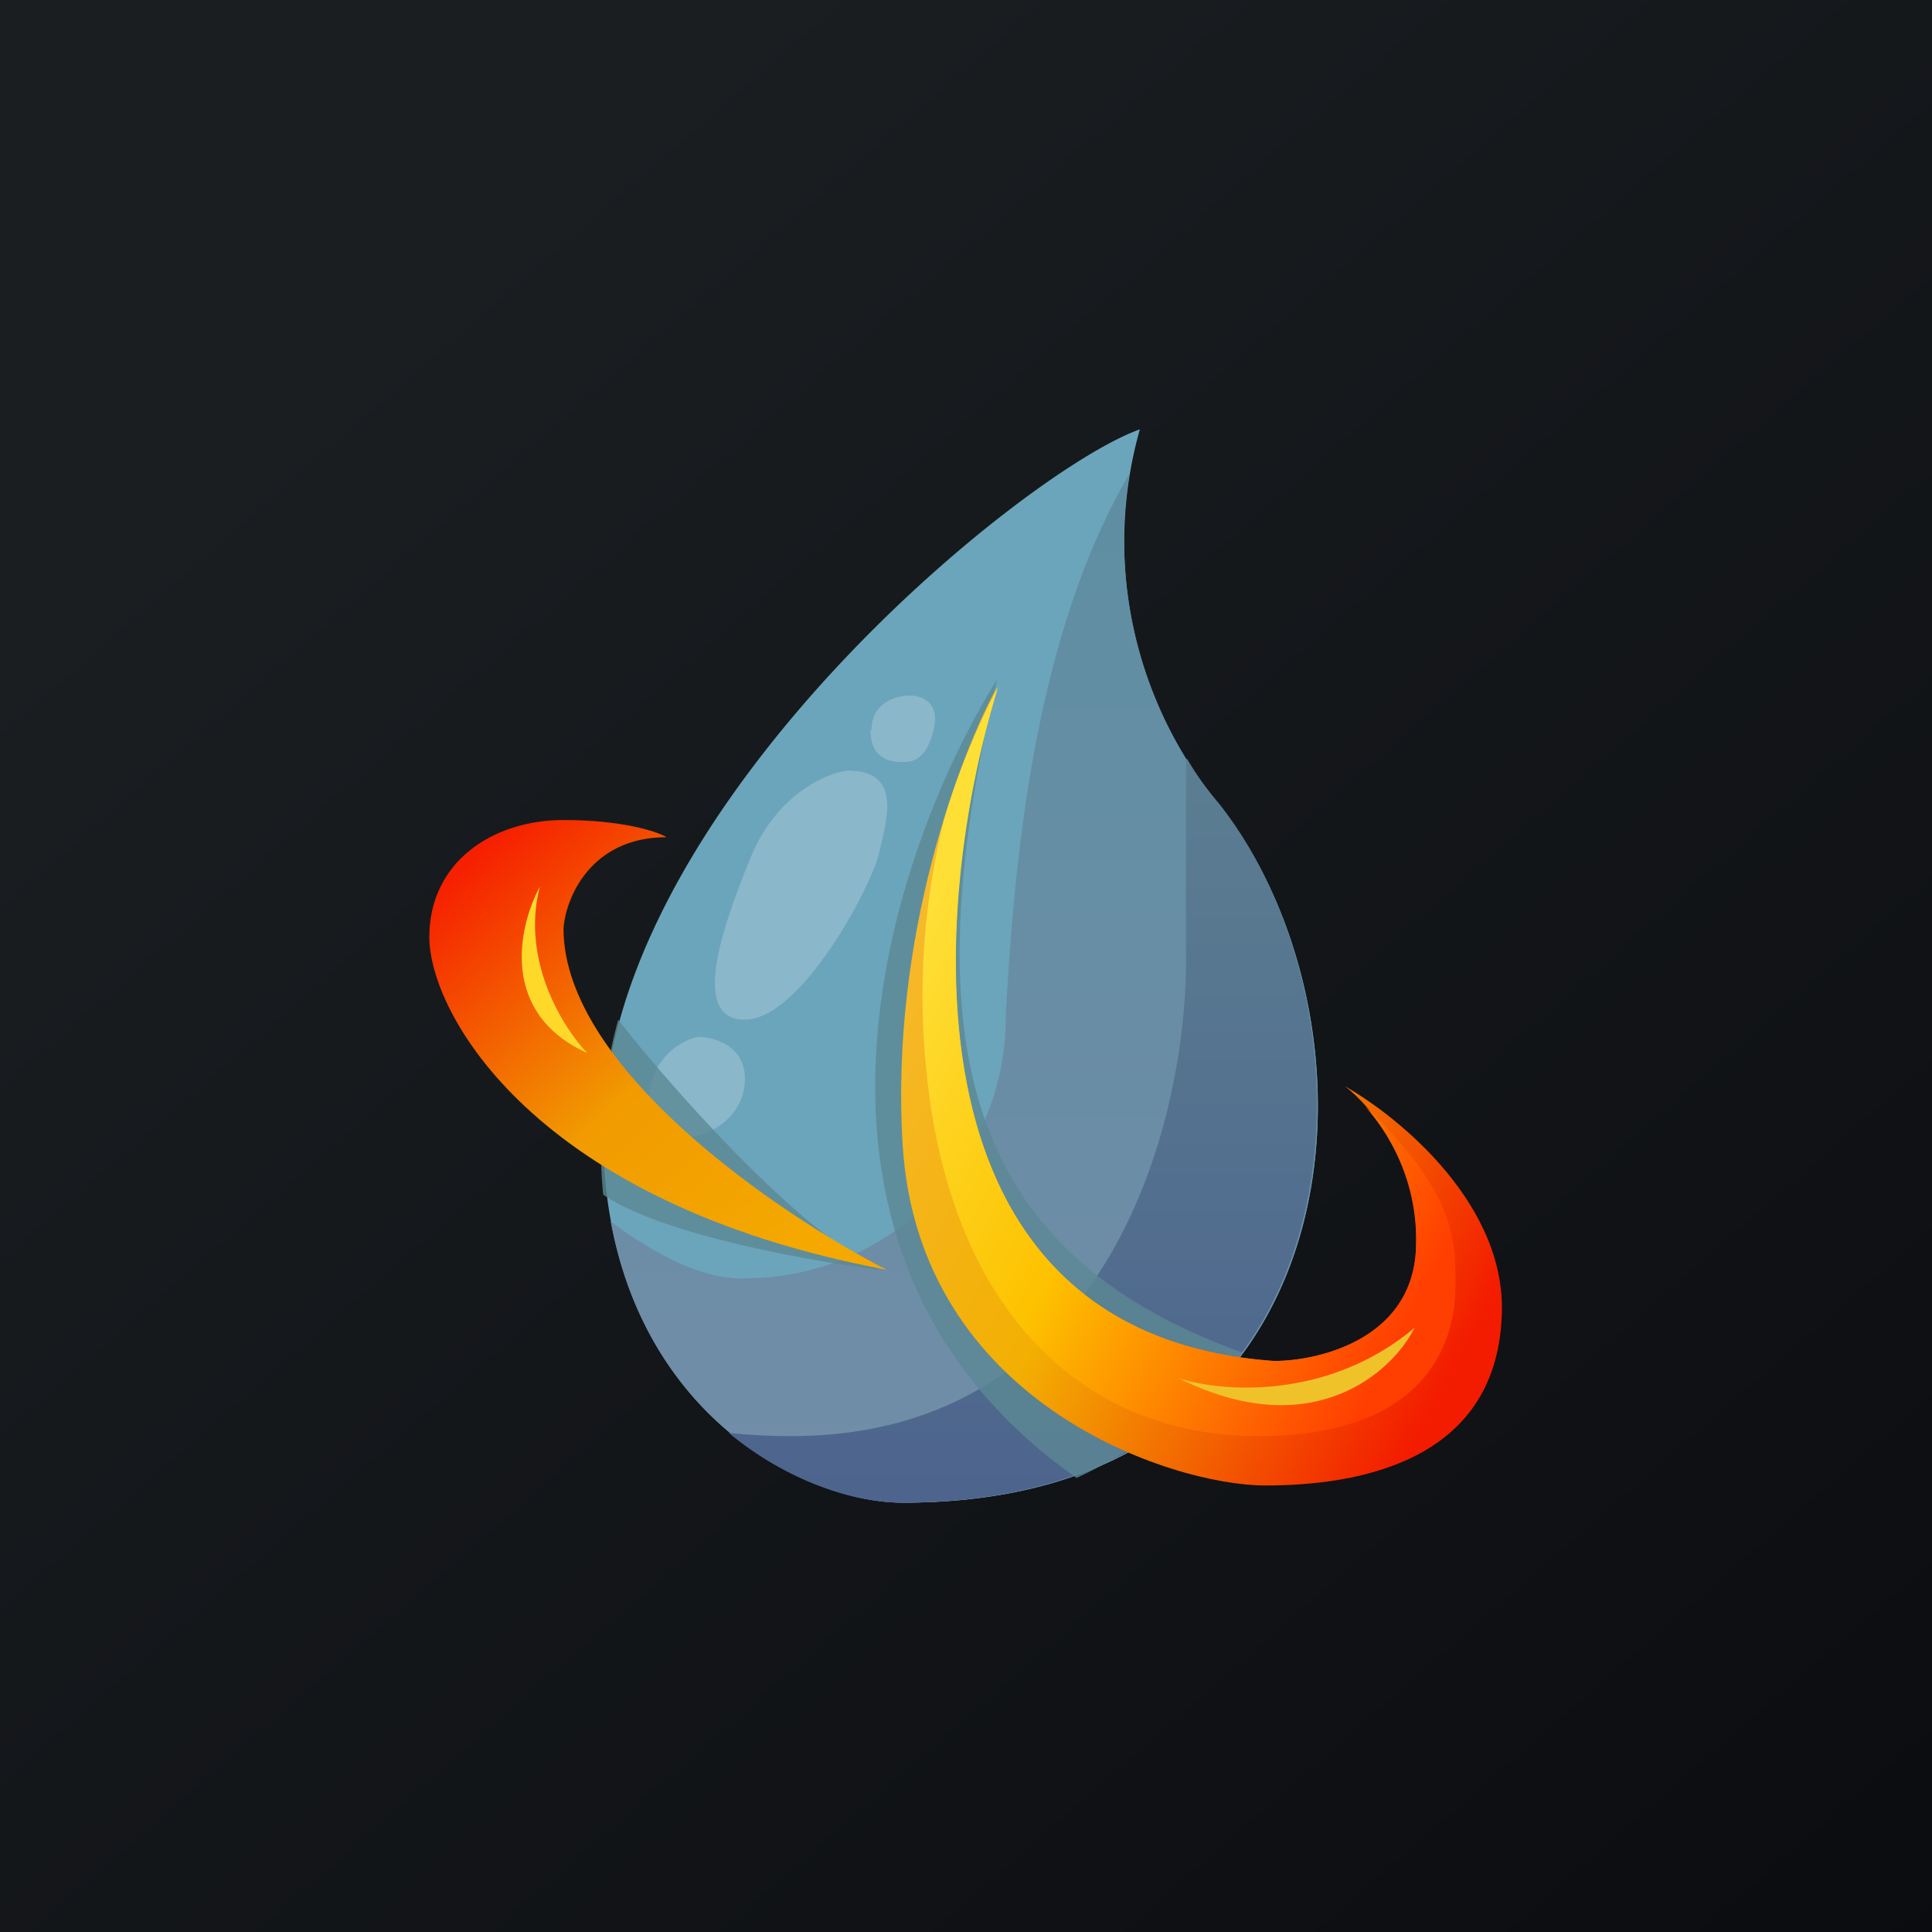 <!-- by TradingView --><svg width="18" height="18" viewBox="0 0 18 18" xmlns="http://www.w3.org/2000/svg"><path fill="url(#az4q1xbae)" d="M0 0h18v18H0z"/><path d="M11.35 7.49A3.84 3.84 0 0 1 10.62 4c-1.1.39-5.08 3.64-5 6.67.06 2.42 1.83 3.33 2.8 3.33 4.33 0 4.55-4.5 2.93-6.51Z" fill="#6BA5BB"/><path d="M5.69 11.38c.4.3.87.55 1.25.53a2.43 2.43 0 0 0 2.43-2.4v-.06c.07-1.13.2-3.41 1.15-5.03a3.9 3.9 0 0 0 .83 3.07C12.97 9.5 12.75 14 8.41 14c-.85 0-2.37-.73-2.72-2.62Z" fill="url(#bz4q1xbae)"/><path d="M11.06 7.07c.08.14.18.28.3.42C12.95 9.5 12.74 14 8.4 14c-.44 0-1.07-.2-1.61-.65.18.02.38.03.58.03 3 0 3.7-3 3.68-4.5v-1.8Z" fill="url(#cz4q1xbae)"/><path d="M10.03 13.77c-3-2.11-1.74-5.84-.74-7.44-.8 3.4-.3 5.34 2.28 6.27-.3.5-1.15.99-1.54 1.17Z" fill="#5C8895" fill-opacity=".8"/><path d="M8.12 6.8c0-.26.24-.32.36-.32.1 0 .28.06.22.31-.07.31-.22.31-.29.31-.07 0-.3 0-.3-.3ZM7.01 7.95c.24-.55.69-.75.89-.77.51 0 .36.46.29.77S7.46 9.5 6.94 9.5c-.51 0-.22-.85.07-1.55ZM6.06 10.12a.6.6 0 0 1 .44-.46c.15 0 .44.08.44.39 0 .38-.37.54-.51.54-.15 0-.45-.08-.37-.47Z" fill="#8AB7CA"/><path d="M8.19 11.83c-.76-.37-1.94-1.7-2.43-2.33a4.46 4.46 0 0 0-.14 1.63c.53.37 1.93.62 2.57.7Z" fill="#5C8895" fill-opacity=".8"/><path d="M11.87 12.68C8.34 12.43 8.68 8.4 9.29 6.4c-.34.62-1 2.34-.88 4.27.15 2.4 2.5 3.17 3.38 3.17.88 0 2.13-.23 2.2-1.55.07-1.05-.95-1.88-1.46-2.17.24.18.72.75.66 1.55-.06.81-.9 1.01-1.32 1.01Z" fill="url(#dz4q1xbae)"/><path d="M9.3 6.4c-.62 2-.96 6.03 2.57 6.28.41 0 1.26-.2 1.32-1 .04-.63-.23-1.1-.47-1.37.84.8.84 1.24.84 1.67 0 .47-.22 1.4-1.84 1.4s-2.87-1.16-3.09-3.41a6.8 6.8 0 0 1 .17-2.35 6.8 6.8 0 0 1 .5-1.22Zm3.23 3.72Z" fill="url(#ez4q1xbae)"/><path d="M10.98 12.84c.4.13 1.39.21 2.2-.47-.21.42-.96 1.09-2.2.47Z" fill="#EFC22A"/><path d="M5.25 7.64c.53 0 .86.1.96.16-.71 0-.94.57-.96.85 0 1.3 2 2.66 3.01 3.18C4.96 11.21 4 9.43 4 8.73c0-.7.59-1.09 1.25-1.09Z" fill="url(#fz4q1xbae)"/><path d="M5.47 9.81c-.22-.23-.62-.86-.44-1.55-.2.37-.38 1.18.44 1.55Z" fill="#FED92A"/><defs><linearGradient id="az4q1xbae" x1="3.35" y1="3.12" x2="21.9" y2="24.43" gradientUnits="userSpaceOnUse"><stop stop-color="#1A1E21"/><stop offset="1" stop-color="#06060A"/></linearGradient><linearGradient id="bz4q1xbae" x1="8.98" y1="4.42" x2="8.98" y2="14" gradientUnits="userSpaceOnUse"><stop stop-color="#5E8EA2"/><stop offset="1" stop-color="#728DA8"/></linearGradient><linearGradient id="cz4q1xbae" x1="9.54" y1="7.07" x2="9.54" y2="14" gradientUnits="userSpaceOnUse"><stop stop-color="#5B7E91"/><stop offset="1" stop-color="#4D648D"/></linearGradient><linearGradient id="dz4q1xbae" x1="8.41" y1="8.73" x2="14.06" y2="11.8" gradientUnits="userSpaceOnUse"><stop stop-color="#F6B92B"/><stop offset=".45" stop-color="#F3AF02"/><stop offset="1" stop-color="#F31C00"/></linearGradient><linearGradient id="ez4q1xbae" x1="8.61" y1="8.58" x2="13.67" y2="11.26" gradientUnits="userSpaceOnUse"><stop stop-color="#FEDF36"/><stop offset=".45" stop-color="#FDC200"/><stop offset="1" stop-color="#FF3F01"/></linearGradient><linearGradient id="fz4q1xbae" x1="4.51" y1="7.88" x2="7.64" y2="11.36" gradientUnits="userSpaceOnUse"><stop stop-color="#F61F00"/><stop offset=".56" stop-color="#F19B01"/><stop offset="1" stop-color="#F4A800"/></linearGradient></defs></svg>